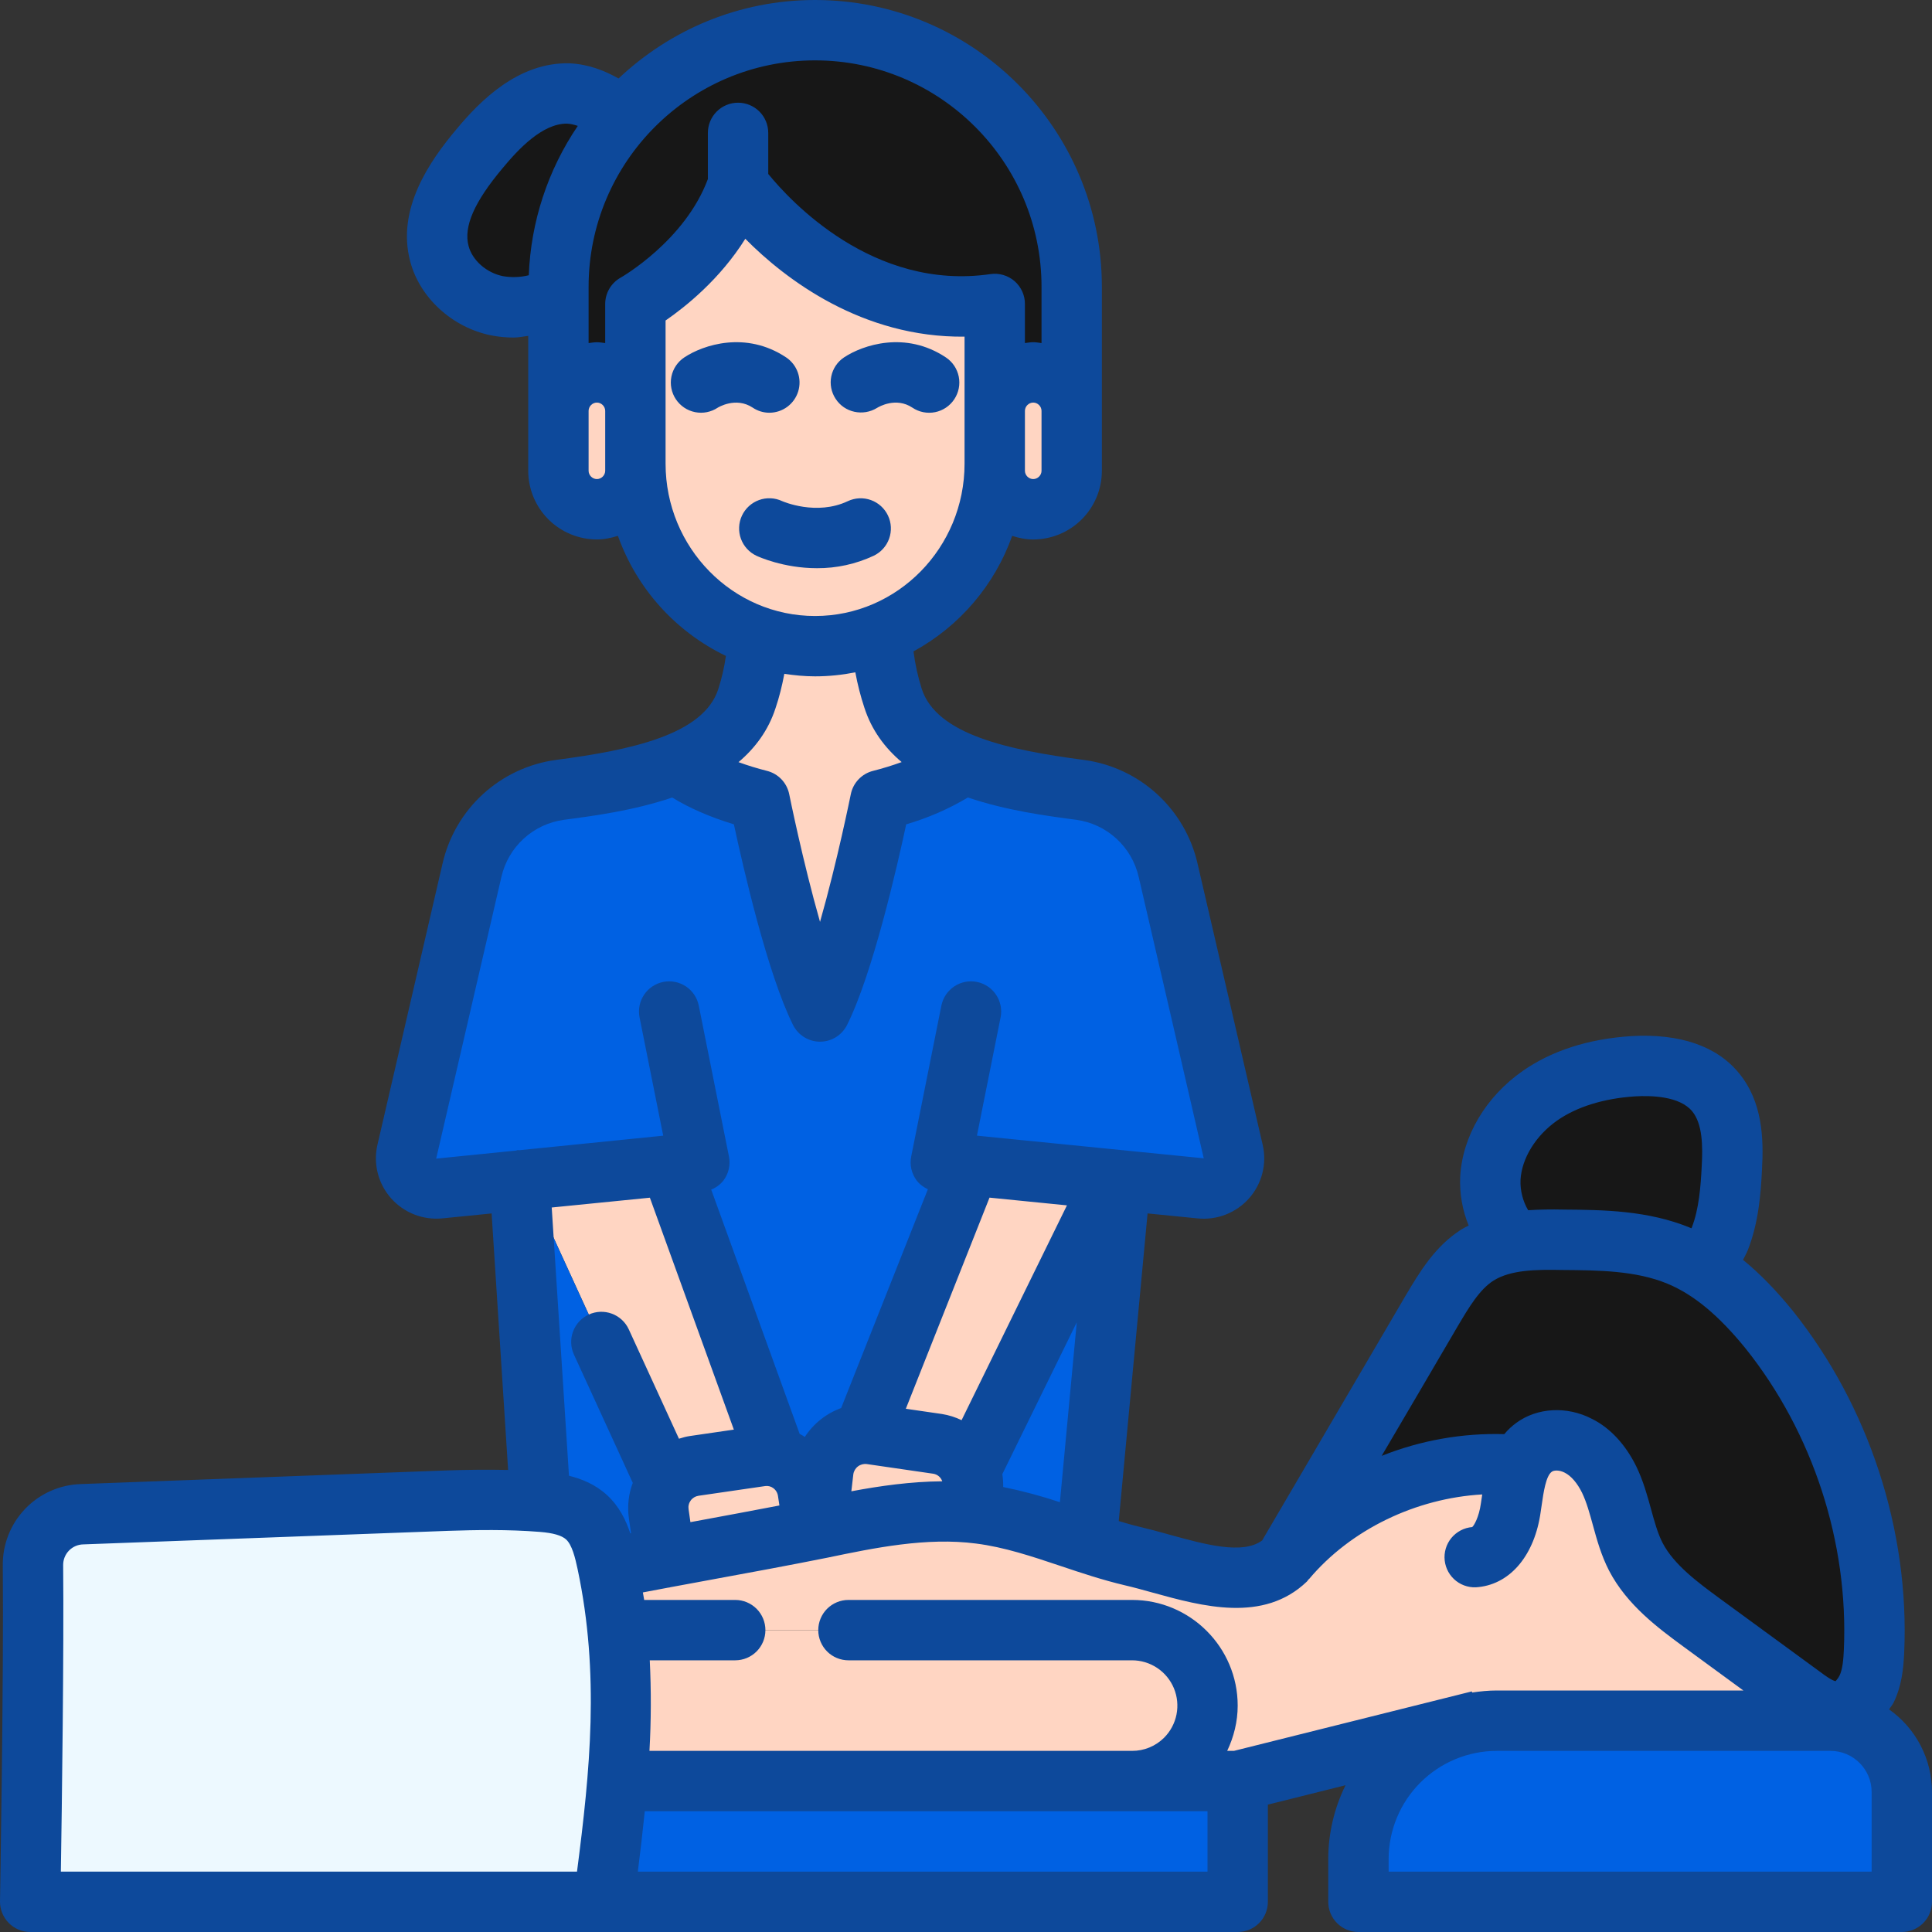 <svg width="120" height="120" viewBox="0 0 120 120" fill="none" xmlns="http://www.w3.org/2000/svg">
<rect x="0" y="0" width="120" height="120" fill="#333333" stroke="none"/>
<path d="M118.125 111.3V118.125H84.375V115.463C84.377 113.484 85.061 111.567 86.311 110.034C87.56 108.5 89.3 107.445 91.237 107.044C91.8 106.931 92.362 106.875 92.963 106.875H113.7C113.812 106.875 113.944 106.875 114.056 106.894C116.325 107.081 118.125 108.975 118.125 111.3Z" fill="#0061E3"/>
<path d="M109.894 82.594C114.356 88.182 116.719 95.419 116.4 102.563C116.363 103.369 116.288 104.194 115.931 104.925C115.575 105.638 114.881 106.257 114.075 106.294C113.306 106.313 112.594 105.844 111.975 105.375L105.694 100.782C104.137 99.638 102.506 98.419 101.606 96.694C100.837 95.194 100.688 93.432 99.956 91.913C99.525 91.032 98.888 90.225 98.025 89.794C97.162 89.344 96.056 89.325 95.269 89.907C94.875 90.188 94.612 90.544 94.425 90.975C89.044 90.45 83.344 92.738 79.875 96.882L80.138 96.413C83.062 91.425 86.006 86.419 88.931 81.413C89.7 80.119 90.506 78.75 91.781 77.944C92.475 77.513 93.263 77.269 94.069 77.138C95.044 76.988 96.075 76.988 97.069 77.007C99.506 77.025 102.019 77.063 104.287 78C104.794 78.207 105.281 78.469 105.75 78.769C107.344 79.744 108.713 81.132 109.894 82.594Z" fill="#171717"/>
<path d="M94.425 90.975C94.613 90.544 94.875 90.188 95.269 89.907C96.056 89.325 97.163 89.344 98.025 89.794C98.888 90.225 99.525 91.032 99.956 91.913C100.688 93.432 100.838 95.194 101.606 96.694C102.506 98.419 104.138 99.638 105.694 100.782L111.975 105.375C112.594 105.844 113.306 106.313 114.075 106.294L114.056 106.894C113.944 106.875 113.813 106.875 113.7 106.875H92.963C92.363 106.875 91.8 106.932 91.238 107.044L76.875 110.625H70.313C71.606 110.625 72.788 110.1 73.631 109.257C74.475 108.413 75 107.232 75 105.938C75 104.695 74.506 103.502 73.627 102.623C72.748 101.744 71.556 101.25 70.313 101.25H38.344C38.231 99.975 38.044 98.7 37.763 97.407H37.781C38.925 97.182 40.106 96.957 41.306 96.75C44.419 96.169 47.644 95.588 50.531 95.007C50.606 94.988 50.663 94.988 50.719 94.969C50.831 94.95 50.925 94.932 51.019 94.913C54.056 94.275 57.169 93.657 60.244 93.957C60.45 93.957 60.656 93.994 60.863 94.013C63.131 94.294 65.269 95.1 67.444 95.813C68.381 96.113 69.319 96.413 70.275 96.638C73.463 97.369 77.513 99.15 79.875 96.882C83.344 92.738 89.044 90.45 94.425 90.975Z" fill="#FFD5C2"/>
<path d="M106.557 67.837C107.607 69.112 107.663 70.893 107.569 72.543C107.494 74.043 107.363 75.562 106.819 76.95C106.557 77.606 106.2 78.225 105.75 78.768C105.282 78.468 104.794 78.206 104.288 78C102.019 77.062 99.507 77.025 97.069 77.006C96.075 76.987 95.044 76.987 94.069 77.137C93.057 76.125 92.494 74.625 92.569 73.181C92.682 71.137 93.957 69.243 95.644 68.062C97.332 66.881 99.413 66.356 101.457 66.225C103.313 66.112 105.394 66.412 106.557 67.837Z" fill="#171717"/>
<path d="M76.875 110.626V118.126H37.482C37.819 115.557 38.138 113.063 38.344 110.626H70.313H76.875ZM60.244 72.394L53.625 89.063C52.407 89.12 51.357 90.038 51.15 91.276L50.719 94.969C50.663 94.988 50.607 94.988 50.532 95.007L50.175 92.644C50.025 91.538 49.2 90.713 48.188 90.488V90.469L41.644 72.394L32.738 73.276L32.288 73.313L27.3 73.82C27.005 73.85 26.707 73.81 26.43 73.703C26.153 73.596 25.905 73.425 25.708 73.203C25.51 72.982 25.368 72.716 25.293 72.429C25.217 72.142 25.212 71.841 25.275 71.551C26.232 67.407 28.144 59.138 29.325 54.057C29.616 52.768 30.296 51.599 31.271 50.707C32.246 49.815 33.472 49.244 34.782 49.069C37.2 48.751 39.825 48.338 42 47.457C43.088 48.263 44.719 49.088 47.194 49.707C47.194 49.707 49.069 59.082 50.944 62.832C52.819 59.082 54.694 49.707 54.694 49.707C57.169 49.088 58.8 48.263 59.888 47.457C62.063 48.338 64.688 48.751 67.107 49.069C68.417 49.244 69.642 49.815 70.617 50.707C71.593 51.599 72.272 52.768 72.563 54.057C73.744 59.138 75.657 67.407 76.613 71.551C76.677 71.841 76.671 72.142 76.596 72.429C76.521 72.716 76.379 72.982 76.181 73.203C75.983 73.425 75.736 73.596 75.459 73.703C75.182 73.81 74.883 73.85 74.588 73.82L69.6 73.313L69.15 73.276L60.244 72.394Z" fill="#0061E3"/>
<path d="M70.312 101.25C71.556 101.25 72.748 101.744 73.627 102.623C74.506 103.502 75 104.694 75 105.938C75 107.181 74.506 108.373 73.627 109.252C72.748 110.131 71.556 110.625 70.312 110.625H38.344C38.606 107.494 38.681 104.4 38.344 101.25H70.312Z" fill="#FFD5C2"/>
<path d="M69.6 73.313L67.5 95.625L67.444 95.813C65.269 95.1 63.132 94.294 60.863 94.013C60.657 93.994 60.45 93.957 60.244 93.957L60.432 92.644C60.507 92.175 60.45 91.725 60.282 91.332L69.15 73.275L69.6 73.313Z" fill="#0061E3"/>
<path d="M69.15 73.274L60.281 91.331C60.119 90.898 59.844 90.517 59.484 90.227C59.125 89.937 58.694 89.748 58.237 89.68L54.112 89.081C53.944 89.062 53.775 89.043 53.625 89.062L60.244 72.393L69.15 73.274ZM66.562 27.206V29.249C66.562 30.562 65.494 31.631 64.181 31.631C62.869 31.631 61.781 30.562 61.781 29.249V25.518C61.781 24.206 62.869 23.137 64.181 23.137C65.494 23.137 66.562 24.206 66.562 25.518V27.206Z" fill="#FFD5C2"/>
<path d="M45.844 11.438C44.25 16.219 39.469 18.881 39.469 18.881V25.519C39.469 24.206 38.381 23.137 37.069 23.137C35.756 23.137 34.688 24.206 34.688 25.519V17.812C34.688 13.781 36.188 10.088 38.663 7.275C40.157 5.575 41.997 4.214 44.06 3.282C46.123 2.351 48.361 1.871 50.625 1.875C55.031 1.875 59.025 3.656 61.894 6.544C63.375 8.022 64.55 9.779 65.352 11.713C66.153 13.646 66.564 15.719 66.562 17.812V25.519C66.562 24.206 65.494 23.137 64.181 23.137C62.869 23.137 61.781 24.206 61.781 25.519V18.881C52.013 20.288 45.844 11.438 45.844 11.438Z" fill="#171717"/>
<path d="M61.781 25.519V28.8C61.781 31.913 60.525 34.744 58.5 36.806C57.431 37.894 56.156 38.756 54.731 39.337C53.429 39.874 52.033 40.148 50.625 40.144C49.406 40.144 48.225 39.938 47.138 39.562C45.469 39 43.969 38.044 42.75 36.806C40.647 34.672 39.469 31.796 39.469 28.8V18.881C39.469 18.881 44.25 16.219 45.844 11.438C45.844 11.438 52.013 20.288 61.781 18.881V25.519ZM60.281 91.331C60.45 91.725 60.506 92.175 60.431 92.644L60.244 93.956C57.169 93.656 54.056 94.275 51.019 94.912C50.925 94.931 50.831 94.95 50.719 94.969L51.15 91.275C51.263 90.597 51.635 89.989 52.188 89.58C52.741 89.17 53.431 88.992 54.112 89.081L58.237 89.681C59.194 89.812 59.962 90.487 60.281 91.331Z" fill="#FFD5C2"/>
<path d="M55.481 43.388C56.118 45.375 57.787 46.632 59.887 47.457C58.8 48.263 57.169 49.088 54.694 49.707C54.694 49.707 52.819 59.082 50.944 62.832C49.069 59.082 47.194 49.707 47.194 49.707C44.718 49.088 43.087 48.263 42 47.457C44.1 46.632 45.769 45.375 46.406 43.388C46.819 42.169 47.044 40.857 47.137 39.563C48.225 39.938 49.406 40.144 50.625 40.144C52.033 40.149 53.429 39.875 54.731 39.338C54.806 40.707 55.05 42.094 55.481 43.388ZM50.175 92.644L50.531 95.007C47.644 95.588 44.419 96.169 41.306 96.75L40.912 94.013C40.819 93.319 40.987 92.644 41.381 92.119C41.775 91.557 42.375 91.163 43.106 91.05L47.231 90.45C47.55 90.394 47.887 90.413 48.187 90.469V90.488C49.2 90.713 50.025 91.538 50.175 92.644Z" fill="#FFD5C2"/>
<path d="M41.644 72.394L48.188 90.469C47.888 90.413 47.55 90.394 47.231 90.451L43.106 91.051C42.375 91.163 41.775 91.557 41.381 92.12H41.362L32.737 73.276L41.644 72.394Z" fill="#FFD5C2"/>
<path d="M41.362 92.119H41.381C40.987 92.644 40.818 93.319 40.912 94.013L41.306 96.75C40.106 96.957 38.925 97.182 37.781 97.407H37.762C37.762 97.294 37.725 97.182 37.706 97.069C37.481 96.038 37.2 94.95 36.431 94.238C35.7 93.563 34.687 93.357 33.675 93.282H33.562V93.263L32.287 73.313L32.737 73.275L41.362 92.119Z" fill="#0061E3"/>
<path d="M39.469 28.799V29.249C39.469 30.562 38.381 31.631 37.069 31.631C35.756 31.631 34.688 30.562 34.688 29.249V25.518C34.688 24.206 35.756 23.137 37.069 23.137C38.381 23.137 39.469 24.206 39.469 25.518V28.799Z" fill="#FFD5C2"/>
<path d="M38.344 110.624C38.138 113.062 37.819 115.555 37.481 118.124H1.875C1.875 118.124 2.119 104.268 2.044 97.237C2.025 95.53 3.375 94.105 5.1 94.049L27.806 93.205C29.719 93.149 31.65 93.13 33.562 93.28H33.675C34.688 93.355 35.7 93.562 36.431 94.237C37.2 94.949 37.481 96.037 37.706 97.068C37.725 97.18 37.763 97.293 37.763 97.405C38.044 98.699 38.231 99.974 38.344 101.249C38.681 104.399 38.606 107.493 38.344 110.624Z" fill="#EDF9FF"/>
<path d="M35.307 5.813C36.563 5.869 37.65 6.488 38.663 7.275C36.097 10.186 34.684 13.933 34.688 17.813V18.45C33.507 19.013 32.157 19.257 30.863 18.994C29.213 18.657 27.732 17.4 27.3 15.769C26.682 13.444 28.219 11.119 29.775 9.263C31.219 7.519 33.057 5.738 35.307 5.813Z" fill="#171717"/>
<path d="M47.788 25.636C48.19 25.635 48.581 25.505 48.904 25.265C49.226 25.025 49.464 24.688 49.58 24.304C49.697 23.919 49.687 23.507 49.552 23.128C49.417 22.75 49.164 22.424 48.831 22.201C46.333 20.535 43.676 21.417 42.501 22.201C42.087 22.476 41.8 22.905 41.702 23.393C41.605 23.881 41.705 24.387 41.981 24.801C42.257 25.215 42.686 25.502 43.174 25.599C43.662 25.697 44.168 25.596 44.582 25.32C44.593 25.315 45.701 24.621 46.753 25.32C47.059 25.526 47.419 25.636 47.788 25.636ZM54.261 34.521C54.71 34.309 55.057 33.926 55.225 33.458C55.393 32.989 55.368 32.473 55.155 32.024C54.942 31.574 54.56 31.227 54.092 31.059C53.623 30.891 53.107 30.917 52.657 31.129C50.708 32.05 48.632 31.148 48.578 31.124C48.354 31.019 48.113 30.96 47.867 30.949C47.621 30.938 47.375 30.975 47.144 31.059C46.912 31.143 46.699 31.272 46.517 31.438C46.336 31.604 46.188 31.804 46.084 32.027C45.979 32.25 45.92 32.492 45.909 32.738C45.898 32.984 45.935 33.23 46.019 33.461C46.189 33.929 46.537 34.31 46.987 34.521C47.085 34.566 48.654 35.292 50.743 35.292C51.958 35.298 53.16 35.035 54.261 34.521ZM54.476 25.335C54.594 25.262 55.654 24.644 56.67 25.32C56.875 25.458 57.105 25.553 57.346 25.601C57.588 25.649 57.837 25.649 58.078 25.601C58.32 25.553 58.55 25.457 58.754 25.32C58.959 25.183 59.134 25.006 59.271 24.801C59.407 24.596 59.502 24.366 59.55 24.125C59.598 23.883 59.598 23.635 59.55 23.393C59.501 23.152 59.406 22.922 59.269 22.717C59.132 22.513 58.956 22.337 58.751 22.201C56.25 20.534 53.597 21.419 52.421 22.201C52.014 22.473 51.731 22.895 51.633 23.375C51.535 23.856 51.63 24.355 51.898 24.765C52.451 25.628 53.606 25.874 54.476 25.335Z" fill="#0D499B"/>
<path d="M117.334 106.174C117.426 106.029 117.538 105.904 117.617 105.746C118.116 104.726 118.226 103.656 118.273 102.647C118.611 95.083 116.091 87.347 111.349 81.412C110.314 80.138 109.296 79.095 108.263 78.253C108.364 78.047 108.478 77.852 108.565 77.634C109.228 75.939 109.365 74.168 109.44 72.651C109.553 70.68 109.468 68.424 108.008 66.654C106.633 64.969 104.335 64.185 101.333 64.354C98.657 64.526 96.379 65.257 94.566 66.527C92.28 68.128 90.833 70.577 90.696 73.084C90.649 74.122 90.828 75.157 91.221 76.119C91.073 76.198 90.923 76.269 90.776 76.359C89.13 77.4 88.176 79.009 87.309 80.468C85.344 83.829 83.372 87.191 81.403 90.547L78.501 95.498L78.4 95.677C77.183 96.578 74.859 95.933 72.609 95.312C71.978 95.132 71.343 94.966 70.704 94.813C70.298 94.718 69.893 94.594 69.488 94.476L71.278 75.368L74.383 75.677C74.977 75.737 75.576 75.656 76.132 75.44C76.688 75.223 77.184 74.878 77.58 74.432C78.379 73.532 78.698 72.296 78.431 71.121C77.473 66.977 75.561 58.706 74.381 53.634C74.001 51.974 73.123 50.469 71.865 49.32C70.607 48.171 69.029 47.432 67.341 47.203C62.644 46.588 58.172 45.63 57.251 42.788C57.012 42.028 56.84 41.249 56.739 40.459C59.596 38.902 61.778 36.347 62.869 33.283C63.283 33.418 63.716 33.508 64.174 33.508C65.305 33.507 66.389 33.057 67.189 32.258C67.989 31.458 68.439 30.373 68.439 29.242V17.816C68.441 7.993 60.448 0 50.625 0C45.9 0 41.61 1.862 38.419 4.875C37.575 4.397 36.563 3.986 35.361 3.932C32.211 3.859 29.831 6.238 28.331 8.051C26.691 10.005 24.611 12.982 25.48 16.241C26.074 18.493 28.084 20.334 30.482 20.826C30.947 20.919 31.425 20.966 31.911 20.966C32.209 20.966 32.509 20.897 32.809 20.861V29.241C32.81 30.372 33.26 31.456 34.059 32.256C34.859 33.056 35.944 33.505 37.075 33.506C37.532 33.506 37.965 33.414 38.38 33.281C39.547 36.554 41.957 39.234 45.088 40.74C44.988 41.439 44.83 42.128 44.614 42.801C43.699 45.626 39.225 46.586 34.526 47.201C32.841 47.43 31.265 48.167 30.008 49.314C28.751 50.461 27.873 51.963 27.491 53.621C26.31 58.703 24.398 66.975 23.439 71.124C23.309 71.703 23.318 72.305 23.466 72.879C23.614 73.454 23.897 73.984 24.291 74.428C24.686 74.873 25.181 75.219 25.735 75.435C26.29 75.652 26.888 75.734 27.48 75.675L30.535 75.369L31.56 91.301C30.285 91.277 29.01 91.287 27.735 91.331L5.04 92.177C3.724 92.212 2.475 92.765 1.564 93.715C0.653 94.665 0.153 95.936 0.173 97.252C0.24 104.186 0.002 117.954 0 118.091C-0.003 118.34 0.043 118.587 0.136 118.818C0.228 119.049 0.366 119.259 0.54 119.436C0.714 119.614 0.922 119.755 1.151 119.852C1.38 119.948 1.626 119.999 1.875 120H37.483L37.5 119.996V120H76.875C77.372 120 77.849 119.802 78.201 119.451C78.553 119.099 78.75 118.622 78.75 118.125V112.089L83.573 110.884C82.869 112.31 82.502 113.878 82.5 115.468V118.125C82.5 118.622 82.698 119.099 83.049 119.451C83.401 119.802 83.878 120 84.375 120H118.125C118.622 120 119.099 119.802 119.451 119.451C119.803 119.099 120 118.622 120 118.125V111.302C119.999 110.296 119.756 109.305 119.292 108.413C118.828 107.521 118.156 106.753 117.334 106.174ZM94.442 73.284C94.517 71.944 95.389 70.53 96.718 69.598C97.943 68.741 99.623 68.222 101.569 68.096C102.555 68.04 104.331 68.078 105.109 69.03C105.752 69.812 105.767 71.192 105.696 72.45C105.634 73.684 105.529 75.097 105.077 76.252C105.071 76.267 105.06 76.277 105.053 76.292L105 76.266C102.351 75.171 99.551 75.148 97.105 75.129C96.374 75.111 95.644 75.124 94.915 75.169C94.581 74.598 94.417 73.945 94.442 73.284ZM90.561 82.341C91.249 81.182 91.898 80.089 92.771 79.536C93.84 78.872 95.396 78.847 97.054 78.881C99.287 78.898 101.595 78.917 103.566 79.731C105.205 80.413 106.751 81.698 108.428 83.764C112.601 88.989 114.823 95.811 114.525 102.476C114.499 103.037 114.454 103.674 114.251 104.087C114.152 104.284 114.004 104.408 114.026 104.421C113.959 104.419 113.736 104.361 113.08 103.864L106.8 99.272C105.478 98.301 103.98 97.2 103.27 95.839C102.96 95.237 102.761 94.509 102.55 93.737C102.313 92.878 102.07 91.989 101.636 91.089C100.965 89.719 100.005 88.689 98.888 88.132C97.331 87.319 95.473 87.424 94.176 88.38C93.901 88.58 93.652 88.814 93.435 89.076C90.831 89.002 88.239 89.462 85.819 90.426C87.404 87.733 88.984 85.038 90.561 82.341ZM71.612 98.925C74.67 99.769 78.475 100.822 81.173 98.233C81.219 98.188 81.251 98.128 81.293 98.078L81.302 98.085C83.903 94.987 87.958 93.056 92.064 92.822L92.048 92.931L91.984 93.362C91.862 94.247 91.543 94.776 91.44 94.849C91.191 94.87 90.948 94.94 90.726 95.057C90.504 95.173 90.307 95.333 90.148 95.526C89.989 95.72 89.87 95.943 89.799 96.183C89.728 96.424 89.705 96.675 89.733 96.924C89.761 97.174 89.838 97.414 89.96 97.633C90.083 97.852 90.248 98.044 90.445 98.197C90.643 98.351 90.87 98.464 91.112 98.528C91.354 98.593 91.606 98.609 91.855 98.574C93.855 98.353 95.329 96.551 95.695 93.902L95.76 93.463C95.869 92.707 96.017 91.672 96.383 91.414C96.519 91.311 96.855 91.297 97.187 91.47C97.585 91.669 97.971 92.119 98.267 92.724C98.546 93.306 98.736 93.996 98.936 94.727C99.189 95.647 99.452 96.602 99.943 97.558C101.061 99.703 103.015 101.137 104.586 102.292L108.285 105H92.968C92.447 105 91.937 105.051 91.436 105.126L91.419 105.056L76.643 108.75H76.223C76.635 107.88 76.875 106.931 76.875 105.938C76.875 102.319 73.931 99.375 70.313 99.375H52.699C52.202 99.375 51.725 99.573 51.373 99.924C51.022 100.276 50.824 100.753 50.824 101.25C50.824 101.747 51.022 102.224 51.373 102.576C51.725 102.927 52.202 103.125 52.699 103.125H70.313C70.869 103.125 71.414 103.29 71.877 103.599C72.34 103.909 72.701 104.348 72.914 104.862C73.127 105.377 73.183 105.943 73.075 106.489C72.967 107.035 72.699 107.537 72.306 107.931C72.044 108.192 71.734 108.4 71.391 108.54C71.049 108.681 70.683 108.752 70.313 108.75H40.339C40.444 106.877 40.45 104.999 40.358 103.125H45.666C46.163 103.125 46.64 102.927 46.992 102.576C47.343 102.224 47.541 101.747 47.541 101.25C47.541 100.753 47.343 100.276 46.992 99.924C46.64 99.573 46.163 99.375 45.666 99.375H40.011C39.988 99.221 39.953 99.062 39.93 98.908L41.509 98.61L41.575 98.604C41.59 98.603 41.603 98.591 41.618 98.589L43.971 98.154C46.523 97.686 49.078 97.215 51.403 96.748C54.285 96.148 57.55 95.468 60.628 95.873C62.376 96.094 64.084 96.666 65.891 97.271C67.165 97.699 68.481 98.138 69.859 98.464C70.419 98.593 71.01 98.758 71.612 98.925ZM42.769 93.744C42.754 93.649 42.757 93.552 42.78 93.459C42.802 93.365 42.843 93.277 42.9 93.199C42.956 93.121 43.028 93.055 43.11 93.005C43.192 92.955 43.283 92.921 43.378 92.906L47.529 92.302C47.707 92.277 47.887 92.323 48.03 92.43C48.11 92.489 48.177 92.563 48.227 92.648C48.277 92.733 48.31 92.827 48.323 92.925L48.411 93.508C46.706 93.834 44.999 94.154 43.292 94.468L42.883 94.543L42.769 93.744ZM61.461 74.387L66.27 74.867L59.726 88.209C59.342 88.024 58.931 87.895 58.51 87.827L56.263 87.501L61.461 74.387ZM62.31 92.361C62.316 92.093 62.297 91.826 62.256 91.562L66.879 82.134L65.833 93.304C64.679 92.92 63.502 92.605 62.31 92.361ZM53.001 91.571C53.029 91.376 53.133 91.199 53.291 91.08C53.449 90.961 53.647 90.909 53.843 90.936L57.969 91.536C58.096 91.556 58.215 91.611 58.313 91.694C58.411 91.777 58.485 91.885 58.526 92.006C56.563 92.021 54.643 92.295 52.879 92.627L53.001 91.571ZM64.691 29.241C64.691 29.52 64.455 29.756 64.176 29.756C63.896 29.756 63.66 29.52 63.66 29.241V25.521C63.66 25.241 63.896 25.005 64.176 25.005C64.455 25.005 64.691 25.241 64.691 25.521V29.241ZM50.625 3.75C58.382 3.75 64.691 10.059 64.691 17.816V21.308C64.521 21.287 64.352 21.255 64.176 21.255C63.999 21.255 63.831 21.287 63.66 21.308V18.879C63.661 18.61 63.604 18.344 63.492 18.099C63.38 17.854 63.217 17.636 63.013 17.46C62.81 17.284 62.57 17.154 62.312 17.079C62.053 17.004 61.782 16.985 61.515 17.025C54.219 18.084 49.05 12.441 47.717 10.804V8.254C47.717 7.756 47.52 7.28 47.168 6.928C46.816 6.576 46.339 6.379 45.842 6.379C45.345 6.379 44.868 6.576 44.516 6.928C44.165 7.28 43.967 7.756 43.967 8.254V11.123C42.54 14.963 38.591 17.222 38.554 17.242C38.262 17.405 38.018 17.642 37.849 17.931C37.679 18.219 37.59 18.547 37.59 18.881V21.309C37.419 21.289 37.251 21.257 37.075 21.257C36.898 21.257 36.73 21.289 36.559 21.309V17.816C36.559 10.059 42.868 3.75 50.625 3.75ZM31.23 17.151C30.214 16.942 29.34 16.174 29.104 15.279C28.785 14.081 29.453 12.549 31.213 10.451C32.218 9.238 33.694 7.671 35.215 7.678C35.43 7.688 35.657 7.744 35.888 7.819C34.024 10.565 32.97 13.78 32.844 17.096C32.316 17.227 31.766 17.245 31.23 17.151ZM37.59 29.241C37.59 29.52 37.354 29.756 37.075 29.756C36.795 29.756 36.559 29.52 36.559 29.241V25.521C36.559 25.241 36.795 25.005 37.075 25.005C37.354 25.005 37.59 25.241 37.59 25.521V29.241ZM41.34 28.798V19.907C42.57 19.059 44.721 17.346 46.292 14.831C48.786 17.357 53.558 20.979 59.91 20.91V28.8C59.91 34.018 55.746 38.261 50.625 38.261C45.505 38.261 41.34 34.016 41.34 28.798ZM50.625 42.009C51.48 42.009 52.316 41.919 53.126 41.76C53.267 42.519 53.455 43.254 53.689 43.958C54.141 45.356 54.966 46.457 56.003 47.334C55.421 47.546 54.829 47.728 54.229 47.88C53.885 47.966 53.572 48.148 53.327 48.405C53.082 48.662 52.915 48.983 52.845 49.331C52.832 49.393 52.003 53.509 50.933 57.259C49.862 53.509 49.033 49.393 49.02 49.331C48.95 48.983 48.783 48.662 48.539 48.405C48.294 48.148 47.981 47.966 47.636 47.88C47.039 47.729 46.449 47.548 45.87 47.338C46.903 46.464 47.721 45.371 48.171 43.982C48.398 43.314 48.576 42.6 48.716 41.852C49.343 41.946 49.976 42.009 50.625 42.009ZM27.092 71.964C28.048 67.821 29.961 59.554 31.144 54.463C31.353 53.55 31.836 52.721 32.528 52.089C33.219 51.456 34.087 51.049 35.016 50.921C36.834 50.683 39.366 50.346 41.751 49.536C42.833 50.196 44.111 50.754 45.583 51.201C46.155 53.867 47.676 60.497 49.256 63.662C49.412 63.974 49.651 64.236 49.948 64.42C50.244 64.603 50.586 64.701 50.934 64.701C51.283 64.701 51.625 64.603 51.921 64.42C52.218 64.236 52.457 63.974 52.613 63.662C54.195 60.497 55.714 53.869 56.286 51.201C57.629 50.809 58.917 50.249 60.12 49.534C62.503 50.344 65.033 50.681 66.85 50.919C67.781 51.047 68.65 51.456 69.343 52.09C70.036 52.725 70.519 53.556 70.727 54.472C71.908 59.552 73.821 67.821 74.766 71.944L69.806 71.449C69.791 71.447 69.78 71.438 69.767 71.438C69.752 71.436 69.741 71.443 69.726 71.441L60.679 70.537L62.149 63.191C62.245 62.704 62.144 62.199 61.868 61.786C61.593 61.373 61.165 61.087 60.678 60.989C60.191 60.892 59.686 60.991 59.272 61.266C58.859 61.541 58.571 61.968 58.472 62.454L56.597 71.829C56.545 72.086 56.548 72.351 56.605 72.606C56.663 72.862 56.773 73.102 56.929 73.312C57.113 73.56 57.36 73.736 57.632 73.868L52.245 87.457C51.318 87.793 50.526 88.423 49.989 89.25C49.883 89.183 49.778 89.115 49.667 89.059L44.175 73.888C44.478 73.768 44.744 73.57 44.944 73.312C45.259 72.887 45.379 72.349 45.276 71.829L43.401 62.454C43.302 61.968 43.014 61.541 42.601 61.266C42.187 60.991 41.682 60.892 41.195 60.989C40.708 61.087 40.28 61.373 40.004 61.786C39.728 62.199 39.628 62.704 39.724 63.191L41.194 70.539L32.243 71.443C32.215 71.443 32.19 71.43 32.162 71.432C32.121 71.434 32.087 71.458 32.048 71.464L27.092 71.964ZM40.365 74.391L45.581 88.796L42.838 89.196C42.606 89.229 42.388 89.295 42.171 89.362L39.056 82.571C38.849 82.119 38.471 81.768 38.004 81.595C37.538 81.422 37.022 81.441 36.57 81.649C36.118 81.856 35.767 82.235 35.594 82.701C35.421 83.167 35.44 83.683 35.648 84.135L39.302 92.104C39.04 92.798 38.957 93.546 39.058 94.281L39.195 95.231L39.15 95.241C38.865 94.389 38.449 93.546 37.693 92.854C36.971 92.194 36.133 91.858 35.34 91.661L34.268 75L40.365 74.391ZM3.78 116.25C3.844 112.192 3.975 102.643 3.923 97.215C3.919 96.878 4.048 96.554 4.282 96.312C4.516 96.071 4.837 95.931 5.173 95.925L27.866 95.083C29.544 95.027 31.532 94.989 33.531 95.149C34.354 95.214 34.886 95.368 35.162 95.618C35.531 95.957 35.724 96.748 35.876 97.461C37.258 103.982 36.649 109.988 35.839 116.25H3.78ZM75 116.25H39.617C39.776 115.002 39.92 113.752 40.048 112.5H75V116.25ZM116.25 116.25H86.25V115.468C86.252 113.687 86.961 111.979 88.22 110.72C89.48 109.46 91.187 108.752 92.968 108.75H113.696C115.105 108.75 116.25 109.896 116.25 111.302V116.25Z" fill="#0D499B"/>
</svg>
